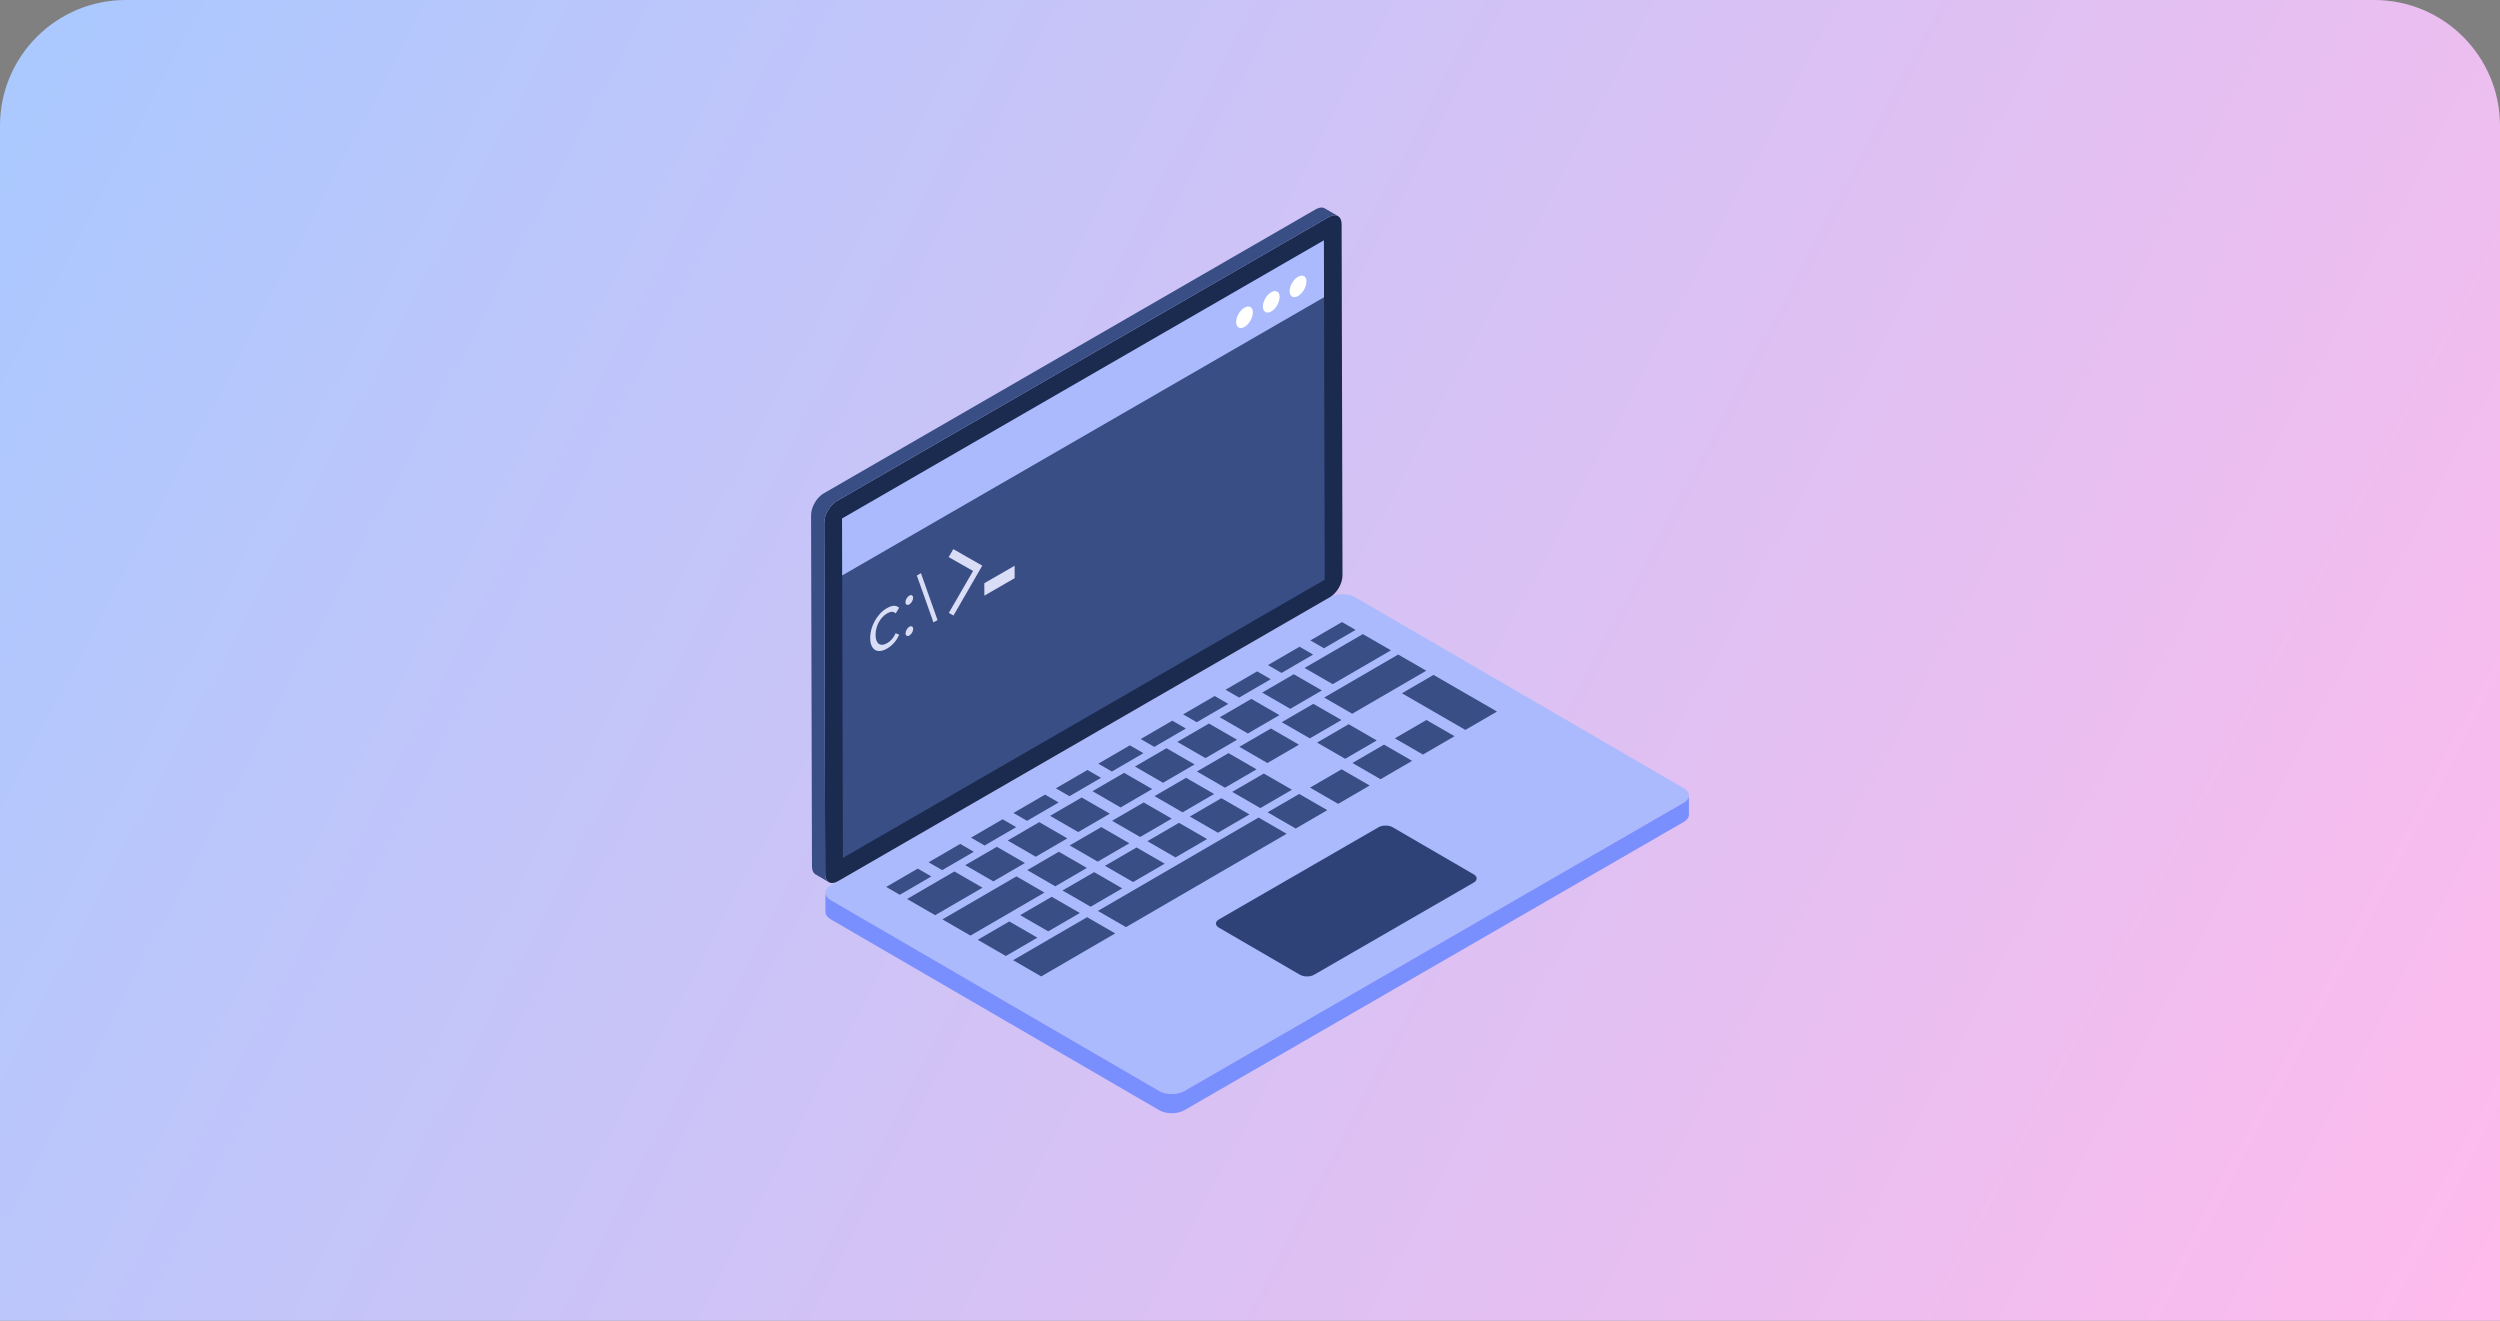 <svg width="318" height="168" viewBox="0 0 318 168" fill="none" xmlns="http://www.w3.org/2000/svg">
<rect x="0" y="0" width="318" height="168" fill="#808080" stroke="none"/>
<path d="M0 16C0 7.163 7.163 0 16 0H302C310.837 0 318 7.163 318 16V168H0V16Z" fill="url(#paint0_linear)"/>
<path d="M105.647 114.482L147.447 138.773C148.333 139.29 149.76 139.29 150.646 138.782L214.159 102.107C215.045 101.599 215.045 100.77 214.159 100.253L172.359 75.962C171.482 75.453 170.054 75.453 169.169 75.962L105.655 112.628C104.769 113.145 104.761 113.973 105.647 114.482Z" fill="#AABAFD"/>
<path d="M155.042 116.951C154.542 117.239 154.545 117.709 155.041 117.997L165.345 123.985C165.841 124.274 166.652 124.277 167.152 123.988L187.457 112.265C187.956 111.977 187.953 111.507 187.457 111.219L177.153 105.231C176.657 104.942 175.846 104.939 175.346 105.228L155.042 116.951Z" fill="#2E4277"/>
<path d="M104.99 113.563L104.998 116.008C104.998 116.336 105.22 116.673 105.655 116.927L147.455 141.218C148.341 141.727 149.768 141.727 150.654 141.218L214.167 104.552C214.61 104.298 214.832 103.962 214.832 103.617L214.824 101.18C214.824 101.517 214.602 101.853 214.159 102.107L150.646 138.782C149.76 139.29 148.332 139.29 147.446 138.773L105.646 114.482C105.204 114.228 104.99 113.9 104.99 113.563Z" fill="#798FFE"/>
<path d="M169.045 27.595C169.93 27.084 170.65 27.494 170.653 28.511L170.766 73.195C170.769 74.206 170.054 75.451 169.169 75.962L106.57 112.1C105.685 112.611 104.965 112.195 104.962 111.184L104.849 66.499C104.846 65.482 105.561 64.243 106.446 63.732L169.045 27.595Z" fill="#1B2A4F"/>
<path d="M103.168 65.525L103.283 110.208C103.283 110.708 103.463 111.069 103.75 111.233L105.429 112.21C105.142 112.046 104.962 111.685 104.962 111.184L104.847 66.501C104.847 65.484 105.561 64.246 106.446 63.729L169.045 27.595C169.488 27.341 169.89 27.316 170.185 27.48L168.506 26.504C168.219 26.34 167.809 26.364 167.366 26.619L104.768 62.761C103.882 63.269 103.168 64.508 103.168 65.525Z" fill="#384E85"/>
<path d="M107.108 65.954L107.217 109.122L168.506 73.74L168.398 30.572L107.108 65.954Z" fill="#384E85"/>
<path d="M107.108 65.954L107.127 73.195L168.416 37.813L168.398 30.572L107.108 65.954Z" fill="#AABAFD"/>
<path d="M158.292 39.138C158.883 38.797 159.363 39.059 159.365 39.738C159.367 40.417 158.89 41.243 158.299 41.585C157.718 41.92 157.238 41.646 157.236 40.967C157.234 40.288 157.711 39.473 158.292 39.138Z" fill="white"/>
<path d="M161.704 37.168C162.285 36.833 162.765 37.094 162.767 37.773C162.769 38.452 162.292 39.279 161.711 39.614C161.12 39.955 160.64 39.682 160.638 39.003C160.636 38.324 161.114 37.509 161.704 37.168Z" fill="white"/>
<path d="M165.107 35.203C165.698 34.862 166.178 35.124 166.18 35.803C166.182 36.482 165.705 37.309 165.114 37.65C164.523 37.991 164.043 37.717 164.041 37.038C164.039 36.359 164.516 35.544 165.107 35.203Z" fill="white"/>
<path d="M118.465 111.483L114.453 113.815L112.725 112.817L116.737 110.485L118.465 111.483Z" fill="#384E85"/>
<path d="M161.635 86.396L157.617 88.731L155.889 87.733L159.906 85.398L161.635 86.396Z" fill="#384E85"/>
<path d="M172.427 80.124L168.409 82.459L166.681 81.461L170.699 79.126L172.427 80.124Z" fill="#384E85"/>
<path d="M165.226 94.724L161.214 97.056L157.646 94.996L161.659 92.665L165.226 94.724Z" fill="#384E85"/>
<path d="M185.015 93.646L180.997 95.981L177.424 93.918L181.442 91.583L185.015 93.646Z" fill="#384E85"/>
<path d="M190.414 90.509L186.396 92.844L178.325 88.184L182.343 85.849L190.414 90.509Z" fill="#384E85"/>
<path d="M176.925 82.721L169.517 87.026L165.944 84.963L173.352 80.658L176.925 82.721Z" fill="#384E85"/>
<path d="M168.141 87.825L164.124 90.16L160.551 88.097L164.568 85.763L168.141 87.825Z" fill="#384E85"/>
<path d="M181.418 85.315L172.001 90.787L168.434 88.728L177.85 83.255L181.418 85.315Z" fill="#384E85"/>
<path d="M170.625 91.587L166.607 93.921L163.04 91.862L167.058 89.527L170.625 91.587Z" fill="#384E85"/>
<path d="M175.123 94.184L171.106 96.518L167.533 94.456L171.55 92.121L175.123 94.184Z" fill="#384E85"/>
<path d="M162.742 90.963L158.725 93.298L155.152 91.235L159.169 88.9L162.742 90.963Z" fill="#384E85"/>
<path d="M156.236 89.534L152.223 91.865L150.495 90.867L154.507 88.536L156.236 89.534Z" fill="#384E85"/>
<path d="M150.842 92.668L146.825 95.002L145.096 94.005L149.114 91.67L150.842 92.668Z" fill="#384E85"/>
<path d="M153.538 106.727L149.521 109.062L145.948 106.999L149.965 104.664L153.538 106.727Z" fill="#384E85"/>
<path d="M145.443 95.805L141.431 98.137L139.703 97.139L143.715 94.807L145.443 95.805Z" fill="#384E85"/>
<path d="M151.95 97.235L147.938 99.566L144.365 97.504L148.377 95.172L151.95 97.235Z" fill="#384E85"/>
<path d="M140.05 98.939L136.032 101.274L134.304 100.276L138.321 97.942L140.05 98.939Z" fill="#384E85"/>
<path d="M146.556 100.369L142.539 102.704L138.966 100.641L142.983 98.306L146.556 100.369Z" fill="#384E85"/>
<path d="M154.433 100.996L150.421 103.327L146.854 101.268L150.866 98.936L154.433 100.996Z" fill="#384E85"/>
<path d="M134.656 102.074L130.638 104.409L128.91 103.411L132.928 101.076L134.656 102.074Z" fill="#384E85"/>
<path d="M141.163 103.504L137.146 105.838L133.573 103.775L137.59 101.441L141.163 103.504Z" fill="#384E85"/>
<path d="M158.932 103.593L154.92 105.925L151.347 103.862L155.359 101.53L158.932 103.593Z" fill="#384E85"/>
<path d="M149.04 104.13L145.023 106.465L141.455 104.405L145.473 102.071L149.04 104.13Z" fill="#384E85"/>
<path d="M129.257 105.211L125.24 107.546L123.511 106.548L127.529 104.214L129.257 105.211Z" fill="#384E85"/>
<path d="M135.764 106.641L131.747 108.976L128.174 106.913L132.191 104.578L135.764 106.641Z" fill="#384E85"/>
<path d="M143.647 107.265L139.629 109.599L136.062 107.54L140.08 105.205L143.647 107.265Z" fill="#384E85"/>
<path d="M130.371 109.775L126.353 112.11L122.78 110.047L126.798 107.713L130.371 109.775Z" fill="#384E85"/>
<path d="M148.145 109.862L144.127 112.196L140.554 110.134L144.572 107.799L148.145 109.862Z" fill="#384E85"/>
<path d="M138.248 110.402L134.23 112.737L130.663 110.677L134.681 108.343L138.248 110.402Z" fill="#384E85"/>
<path d="M142.746 112.999L138.728 115.334L135.155 113.271L139.173 110.936L142.746 112.999Z" fill="#384E85"/>
<path d="M163.661 106.056L143.226 117.931L139.653 115.868L160.088 103.993L163.661 106.056Z" fill="#384E85"/>
<path d="M137.352 116.133L133.335 118.468L129.762 116.405L133.779 114.071L137.352 116.133Z" fill="#384E85"/>
<path d="M132.854 113.536L123.443 119.006L119.876 116.946L129.287 111.477L132.854 113.536Z" fill="#384E85"/>
<path d="M131.954 119.271L127.942 121.602L124.369 119.54L128.381 117.208L131.954 119.271Z" fill="#384E85"/>
<path d="M141.851 118.73L132.44 124.199L128.867 122.137L138.278 116.667L141.851 118.73Z" fill="#384E85"/>
<path d="M123.864 108.346L119.846 110.68L118.118 109.683L122.136 107.348L123.864 108.346Z" fill="#384E85"/>
<path d="M167.028 83.262L163.011 85.596L161.282 84.599L165.3 82.264L167.028 83.262Z" fill="#384E85"/>
<path d="M157.349 94.097L153.331 96.432L149.758 94.369L153.776 92.034L157.349 94.097Z" fill="#384E85"/>
<path d="M168.829 103.052L164.811 105.387L161.238 103.324L165.256 100.99L168.829 103.052Z" fill="#384E85"/>
<path d="M164.331 100.455L160.313 102.79L156.74 100.727L160.758 98.393L164.331 100.455Z" fill="#384E85"/>
<path d="M159.833 97.859L155.815 100.193L152.248 98.134L156.266 95.799L159.833 97.859Z" fill="#384E85"/>
<path d="M179.621 96.781L175.604 99.115L172.031 97.052L176.048 94.718L179.621 96.781Z" fill="#384E85"/>
<path d="M174.222 99.918L170.21 102.25L166.637 100.187L170.649 97.855L174.222 99.918Z" fill="#384E85"/>
<path d="M124.972 112.913L118.951 116.412L115.378 114.349L121.399 110.85L124.972 112.913Z" fill="#384E85"/>
<path d="M112.805 77.364C113.583 76.915 114.043 77.013 114.371 77.311L113.93 78.027C113.647 77.742 113.285 77.766 112.842 78.021C111.941 78.541 111.369 79.674 111.372 80.762C111.376 81.846 111.952 82.325 112.853 81.805C113.296 81.549 113.657 81.141 113.937 80.54L114.381 80.749C114.055 81.43 113.598 82.057 112.82 82.506C111.549 83.24 110.691 82.609 110.687 81.158C110.683 79.707 111.535 78.098 112.805 77.364Z" fill="#D9DDF6"/>
<path d="M115.67 79.721C115.932 79.57 116.156 79.698 116.157 79.999C116.158 80.304 115.935 80.685 115.673 80.836C115.408 80.99 115.187 80.864 115.187 80.559C115.186 80.258 115.404 79.875 115.67 79.721Z" fill="#D9DDF6"/>
<path d="M116.003 76.522C116.193 76.195 116.193 75.841 116.004 75.731C115.815 75.621 115.508 75.797 115.318 76.124C115.128 76.45 115.127 76.804 115.317 76.914C115.506 77.024 115.813 76.848 116.003 76.522Z" fill="#D9DDF6"/>
<path d="M117.144 72.909L119.255 78.871L118.735 79.171L116.624 73.209L117.144 72.909Z" fill="#D9DDF6"/>
<path d="M121.259 69.847L124.944 71.951L121.283 78.298L120.691 77.962L123.774 72.627L120.671 70.864L121.259 69.847Z" fill="#D9DDF6"/>
<path d="M129.06 71.96L129.064 73.544L125.21 75.769L125.205 74.185L129.06 71.96Z" fill="#D9DDF6"/>
<defs>
<linearGradient id="paint0_linear" x1="0" y1="0" x2="318" y2="168" gradientUnits="userSpaceOnUse">
<stop stop-color="#A9C9FF"/>
<stop offset="1" stop-color="#FFBBEC"/>
</linearGradient>
</defs>
</svg>
